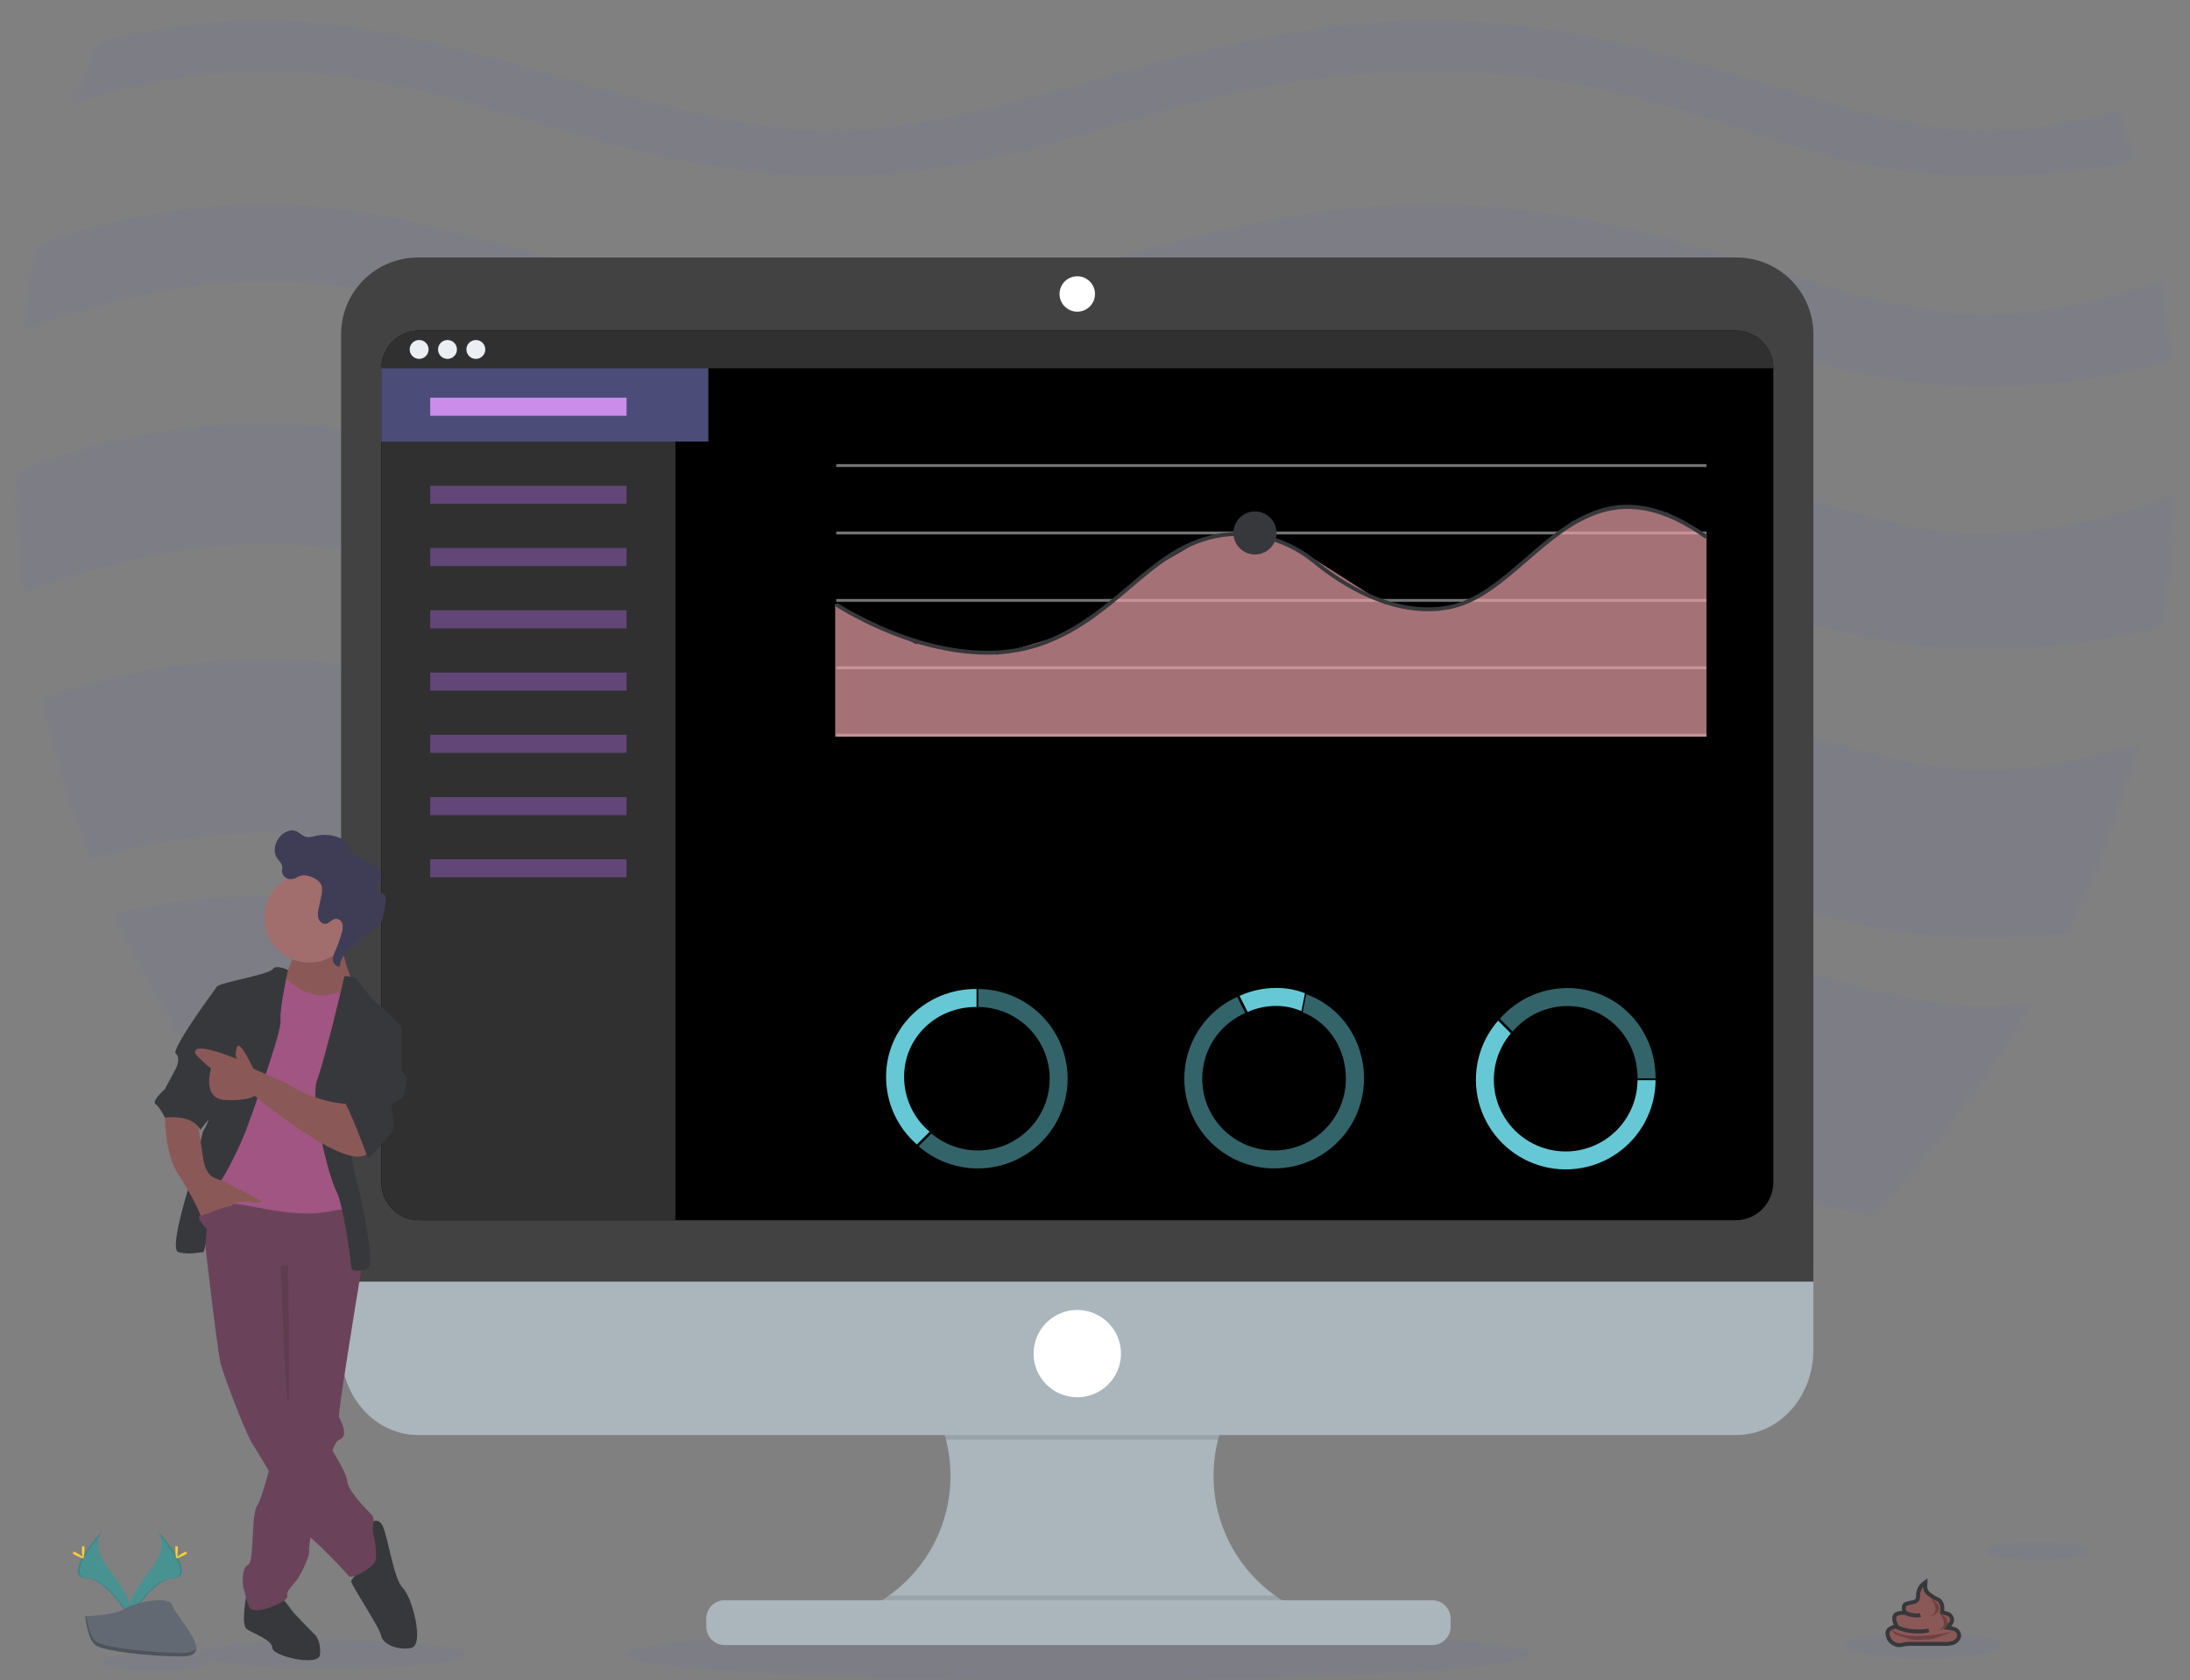 <svg height="422" width="550" fill="none" viewBox="0 0 550 422" xmlns="http://www.w3.org/2000/svg">
	<rect x="0" y="0" width="550" height="422" fill="#808080" stroke="none"/>
	<g clipPath="url(#clip0)">
		<mask height="548" id="mask0" width="544" x="3" y="-159" maskUnits="userSpaceOnUse">
			<path d="M275.157 389C424.952 389 546.384 266.462 546.384 115.304C546.384 -35.855 424.952 -158.393 275.157 -158.393C125.362 -158.393 3.93 -35.855 3.93 115.304C3.93 266.462 125.362 389 275.157 389Z" fill="#3C3E48"/>
		</mask>
		<g mask="url(#mask0)">
			<g opacity="0.1">
				<path d="M-26.334 162.995C8.335 145.408 39.371 136.615 66.773 136.615C116.566 136.615 154.086 162.995 209.107 162.995C264.716 162.995 295.14 136.615 359.253 136.615C423.366 136.615 446.231 162.995 498.012 162.995C532.532 162.995 561.729 154.202 585.602 136.615V106.309C551.446 124.795 522.25 134.038 498.012 134.038C461.656 134.038 417.594 106.309 359.253 106.309C300.911 106.309 252.938 134.038 209.107 134.038C165.277 134.038 114.809 106.309 66.773 106.309C34.75 106.309 3.714 115.552 -26.334 134.038V162.995Z" fill="#6970BC" fillRule="evenodd"/>
				<path d="M-26.334 222.351C8.335 204.764 39.371 195.97 66.773 195.97C116.566 195.97 154.086 222.351 209.108 222.351C264.716 222.351 295.14 195.97 359.253 195.97C423.366 195.97 446.232 222.351 498.012 222.351C532.533 222.351 561.729 213.557 585.602 195.97V165.664C551.447 184.151 522.25 193.394 498.012 193.394C461.656 193.394 417.595 165.664 359.253 165.664C300.911 165.664 252.938 193.394 209.108 193.394C165.277 193.394 114.809 165.664 66.773 165.664C34.75 165.664 3.714 174.908 -26.334 193.394V222.351Z" fill="#6970BC" fillRule="evenodd"/>
				<path d="M-26.334 235.541C8.335 217.954 39.371 209.16 66.773 209.16C116.565 209.16 154.086 235.541 209.107 235.541C264.715 235.541 295.139 209.16 359.253 209.16C423.366 209.16 446.231 235.541 498.012 235.541C532.532 235.541 561.729 226.747 585.602 209.16V178.854C551.446 197.341 522.249 206.584 498.012 206.584C461.655 206.584 417.594 178.854 359.253 178.854C300.911 178.854 252.938 206.584 209.107 206.584C165.277 206.584 114.808 178.854 66.773 178.854C34.75 178.854 3.714 188.098 -26.334 206.584V235.541Z" fill="#6970BC" fillRule="evenodd"/>
				<path d="M-26.334 281.707C8.335 264.12 39.371 255.327 66.773 255.327C116.566 255.327 154.086 281.707 209.108 281.707C264.716 281.707 295.14 255.327 359.253 255.327C423.366 255.327 446.232 281.707 498.012 281.707C532.533 281.707 561.729 272.914 585.602 255.327V225.021C551.447 243.508 522.25 252.751 498.012 252.751C461.656 252.751 417.595 225.021 359.253 225.021C300.911 225.021 252.938 252.751 209.108 252.751C165.277 252.751 114.809 225.021 66.773 225.021C34.75 225.021 3.714 234.264 -26.334 252.751V281.707Z" fill="#6970BC" fillRule="evenodd"/>
				<path d="M-26.334 308.088C8.335 290.501 39.371 281.707 66.773 281.707C116.565 281.707 154.086 308.088 209.107 308.088C264.715 308.088 295.139 281.707 359.253 281.707C423.366 281.707 446.231 308.088 498.012 308.088C532.532 308.088 561.729 299.294 585.602 281.707V251.401C551.446 269.888 522.249 279.131 498.012 279.131C461.655 279.131 417.594 251.401 359.253 251.401C300.911 251.401 252.938 279.131 209.107 279.131C165.277 279.131 114.808 251.401 66.773 251.401C34.75 251.401 3.714 260.644 -26.334 279.131V308.088Z" fill="#6970BC" fillRule="evenodd"/>
				<path d="M-26.334 97.045C8.335 79.458 39.371 70.664 66.773 70.664C116.566 70.664 154.086 97.045 209.108 97.045C264.716 97.045 295.14 70.664 359.253 70.664C423.366 70.664 446.232 97.045 498.012 97.045C532.533 97.045 561.729 88.251 585.602 70.664V57.896C551.447 76.382 522.25 85.626 498.012 85.626C461.656 85.626 417.595 57.896 359.253 57.896C300.911 57.896 252.938 85.626 209.108 85.626C165.277 85.626 114.809 57.896 66.773 57.896C34.75 57.896 3.714 67.139 -26.334 85.626V97.045Z" fill="#6970BC" fillRule="evenodd"/>
				<path d="M-26.334 90.449C8.335 72.862 39.371 64.069 66.773 64.069C116.566 64.069 154.086 90.449 209.108 90.449C264.716 90.449 295.14 64.069 359.253 64.069C423.366 64.069 446.232 90.449 498.012 90.449C532.533 90.449 561.729 81.656 585.602 64.069V51.3C551.447 69.787 522.25 79.03 498.012 79.03C461.656 79.03 417.595 51.3 359.253 51.3C300.911 51.3 252.938 79.03 209.108 79.03C165.277 79.03 114.809 51.3 66.773 51.3C34.75 51.3 3.714 60.544 -26.334 79.03V90.449Z" fill="#6970BC" fillRule="evenodd"/>
				<path d="M-26.333 44.283C8.336 26.697 39.371 17.903 66.774 17.903C116.566 17.903 154.087 44.283 209.108 44.283C264.716 44.283 295.14 17.903 359.254 17.903C423.367 17.903 446.232 44.283 498.013 44.283C532.533 44.283 561.73 35.49 585.603 17.903V5.135C551.447 23.621 522.25 32.864 498.013 32.864C461.656 32.864 417.595 5.135 359.254 5.135C300.912 5.135 252.938 32.864 209.108 32.864C165.278 32.864 114.809 5.135 66.774 5.135C34.751 5.135 3.715 14.378 -26.333 32.864V44.283Z" fill="#6970BC" fillRule="evenodd"/>
			</g>
		</g>
		<g opacity="0.5">
			<path d="M261.454 222.958H229.331V229.764H261.454V222.958Z" fill="#E6E6E6" opacity="0.5"/>
			<path d="M335.217 222.958H303.094V229.764H335.217V222.958Z" fill="#E6E6E6" opacity="0.5"/>
			<path d="M408.981 222.958H376.857V229.764H408.981V222.958Z" fill="#E6E6E6" opacity="0.5"/>
		</g>
		<path d="M270.5 422C333.184 422 384 419.09 384 415.5C384 411.91 333.184 409 270.5 409C207.816 409 157 411.91 157 415.5C157 419.09 207.816 422 270.5 422Z" fill="#6970BC" opacity="0.1"/>
		<path d="M327.123 404.641V408.442H214.568V405.355C221.432 402.815 227.388 398.298 231.68 392.376C235.973 386.454 238.41 379.393 238.682 372.087C238.955 364.781 237.051 357.558 233.212 351.334C229.372 345.109 223.77 340.162 217.114 337.119H326.359C319.853 340.094 314.35 344.891 310.518 350.927C306.686 356.964 304.689 363.981 304.77 371.128C304.851 378.275 307.006 385.245 310.973 391.193C314.941 397.142 320.551 401.813 327.123 404.641Z" fill="#AAB5BC"/>
		<path d="M326.359 337.119C321.339 339.421 316.897 342.816 313.36 347.054C309.823 351.292 307.28 356.267 305.917 361.614H237.561C236.197 356.268 233.654 351.293 230.117 347.055C226.58 342.816 222.139 339.422 217.119 337.119H326.359Z" fill="black" opacity="0.1"/>
		<path d="M85.664 317.752V339.092C85.664 350.876 94.298 360.428 104.953 360.428H436.13C446.785 360.428 455.419 350.876 455.419 339.092V317.752H85.664Z" fill="#AAB5BC"/>
		<path d="M327.123 404.641V408.442H214.568V405.355C217.654 404.209 220.572 402.655 223.246 400.737H320.222C322.376 402.28 324.69 403.589 327.123 404.641Z" fill="black" opacity="0.1"/>
		<path d="M359.695 401.923H181.997C179.443 401.923 177.373 403.991 177.373 406.541V408.569C177.373 411.119 179.443 413.187 181.997 413.187H359.695C362.249 413.187 364.319 411.119 364.319 408.569V406.541C364.319 403.991 362.249 401.923 359.695 401.923Z" fill="#AAB5BC"/>
		<path d="M455.419 83.914C455.413 78.809 453.378 73.916 449.761 70.309C446.144 66.702 441.242 64.677 436.13 64.678H104.967C99.854 64.673 94.947 66.697 91.327 70.304C87.707 73.911 85.67 78.807 85.664 83.914V321.903H455.419V83.914Z" fill="#424242"/>
		<path d="M445.354 92.508V297.004C445.355 298.25 445.11 299.484 444.633 300.634C444.156 301.785 443.456 302.831 442.574 303.712C441.692 304.593 440.645 305.291 439.493 305.768C438.341 306.244 437.105 306.489 435.858 306.488H105.264C104.017 306.489 102.782 306.244 101.63 305.768C100.477 305.291 99.43 304.593 98.548 303.712C97.666 302.831 96.967 301.785 96.49 300.634C96.013 299.484 95.768 298.25 95.768 297.004V92.508C95.768 89.993 96.769 87.581 98.55 85.802C100.331 84.023 102.746 83.024 105.264 83.024H435.834C437.083 83.021 438.32 83.264 439.475 83.739C440.63 84.215 441.68 84.913 442.564 85.794C443.449 86.675 444.15 87.721 444.629 88.873C445.108 90.026 445.354 91.261 445.354 92.508Z" fill="url(#paint0_linear)"/>
		<path d="M270.547 78.285C273.006 78.285 275 76.293 275 73.837C275 71.38 273.006 69.389 270.547 69.389C268.087 69.389 266.093 71.38 266.093 73.837C266.093 76.293 268.087 78.285 270.547 78.285Z" fill="white"/>
		<path d="M270.547 350.949C276.611 350.949 281.527 346.039 281.527 339.982C281.527 333.925 276.611 329.015 270.547 329.015C264.482 329.015 259.566 333.925 259.566 339.982C259.566 346.039 264.482 350.949 270.547 350.949Z" fill="white"/>
		<path d="M169.639 87.769V306.488H105.264C104.017 306.489 102.782 306.244 101.63 305.768C100.477 305.291 99.43 304.593 98.548 303.712C97.666 302.831 96.967 301.785 96.49 300.634C96.013 299.483 95.768 298.25 95.768 297.004V92.508L96.114 91.22L97.039 87.769H169.639Z" fill="#303030"/>
		<path d="M177.898 91.22V110.908H95.768V92.508L96.114 91.22H177.898Z" fill="#4C4C78"/>
		<path d="M445.354 92.508H95.768C95.768 91.263 96.014 90.03 96.491 88.88C96.969 87.729 97.668 86.684 98.55 85.804C99.432 84.924 100.479 84.225 101.631 83.749C102.783 83.273 104.018 83.028 105.264 83.029H435.834C437.083 83.025 438.32 83.268 439.475 83.742C440.63 84.217 441.68 84.915 442.564 85.795C443.448 86.676 444.15 87.722 444.629 88.874C445.108 90.026 445.354 91.261 445.354 92.508Z" fill="#303030"/>
		<path d="M105.264 90.141C106.576 90.141 107.639 89.079 107.639 87.769C107.639 86.459 106.576 85.397 105.264 85.397C103.952 85.397 102.889 86.459 102.889 87.769C102.889 89.079 103.952 90.141 105.264 90.141Z" fill="#EDEDF4"/>
		<path d="M112.385 90.141C113.697 90.141 114.76 89.079 114.76 87.769C114.76 86.459 113.697 85.397 112.385 85.397C111.073 85.397 110.01 86.459 110.01 87.769C110.01 89.079 111.073 90.141 112.385 90.141Z" fill="#EDEDF4"/>
		<path d="M119.506 90.141C120.817 90.141 121.881 89.079 121.881 87.769C121.881 86.459 120.817 85.397 119.506 85.397C118.194 85.397 117.13 86.459 117.13 87.769C117.13 89.079 118.194 90.141 119.506 90.141Z" fill="#EDEDF4"/>
		<path d="M157.363 99.888H108.043V104.423H157.363V99.888Z" fill="#CC8CEA"/>
		<path d="M157.363 122.006H108.043V126.542H157.363V122.006Z" fill="#955CBF" opacity="0.5"/>
		<path d="M157.363 137.645H108.043V142.18H157.363V137.645Z" fill="#955CBF" opacity="0.5"/>
		<path d="M157.363 153.283H108.043V157.819H157.363V153.283Z" fill="#955CBF" opacity="0.5"/>
		<path d="M157.363 168.917H108.043V173.452H157.363V168.917Z" fill="#955CBF" opacity="0.5"/>
		<path d="M157.363 184.555H108.043V189.091H157.363V184.555Z" fill="#955CBF" opacity="0.5"/>
		<path d="M157.363 200.194H108.043V204.729H157.363V200.194Z" fill="#955CBF" opacity="0.5"/>
		<path d="M157.363 215.827H108.043V220.363H157.363V215.827Z" fill="#955CBF" opacity="0.5"/>
		<path d="M428.562 116.567H210.017V117.296H428.562V116.567Z" fill="#E6E6E6" opacity="0.5"/>
		<path d="M428.562 133.498H210.017V134.227H428.562V133.498Z" fill="#E6E6E6" opacity="0.5"/>
		<path d="M428.562 150.434H210.017V151.164H428.562V150.434Z" fill="#E6E6E6" opacity="0.5"/>
		<path d="M428.562 167.366H210.017V168.095H428.562V167.366Z" fill="#DCE0ED" opacity="0.5"/>
		<path d="M428.562 184.297H210.017V185.027H428.562V184.297Z" fill="#DCE0ED" opacity="0.5"/>
		<path d="M428.567 185.022H209.75V151.723L229.818 161.601L250.586 164.41L268.809 158.922L290.795 141.893L301.853 135.515L309.937 133.96L317.671 134.373L330.395 140.649L347.683 151.65L361.253 153.395L372.014 149.691L394.818 131.033L406.46 126.887L418.643 128.768L428.567 134.49V185.022Z" fill="#EAA3A8" opacity="0.7"/>
		<path d="M247.89 164.42C228.187 164.42 209.974 152.384 209.75 152.228L210.29 151.421C210.572 151.611 238.598 170.132 262.414 160.852C271.106 157.473 277.278 152.209 283.275 147.124C289.519 141.811 295.418 136.789 303.454 134.611C312.702 132.117 322.753 134.378 330.409 140.659C336.951 146.03 349.985 154.659 363.755 152.078C370.773 150.765 376.692 145.641 382.956 140.221C394.949 129.818 407.39 119.08 428.849 134.499L428.28 135.287C407.424 120.319 395.299 130.81 383.579 140.955C377.213 146.468 371.197 151.65 363.92 153.035C349.756 155.685 336.449 146.891 329.776 141.412C322.364 135.326 312.614 133.148 303.698 135.554C295.866 137.674 290.069 142.622 283.893 147.863C277.852 153.001 271.603 158.319 262.769 161.761C258.018 163.565 252.972 164.466 247.89 164.42Z" fill="#37383B"/>
		<path d="M315.179 139.273C318.171 139.273 320.597 136.851 320.597 133.863C320.597 130.875 318.171 128.452 315.179 128.452C312.187 128.452 309.762 130.875 309.762 133.863C309.762 136.851 312.187 139.273 315.179 139.273Z" fill="#37383B"/>
		<path d="M83.5 419C102.002 419 117 417.433 117 415.5C117 413.567 102.002 412 83.5 412C64.999 412 50 413.567 50 415.5C50 417.433 64.999 419 83.5 419Z" fill="#6970BC" opacity="0.1"/>
		<path d="M63.622 402.641L61.772 401.267C61.772 401.267 60.548 408.106 61.914 409.131C63.28 410.155 68.403 411.863 68.403 413.912C68.403 415.962 80.016 418.694 80.358 415.62C80.699 412.546 79.333 410.838 79.333 410.838C79.333 410.838 73.868 405.374 73.185 404.349C72.502 403.324 70.794 401.275 70.794 401.275L63.622 402.641Z" fill="#37383B"/>
		<path d="M90.944 317.596C90.944 317.596 90.893 317.897 90.804 318.446C90.722 318.935 90.61 319.625 90.473 320.475C89.038 329.229 84.855 354.999 85.138 355.849C85.48 356.874 87.87 360.631 85.138 361.656C84.767 361.871 84.471 362.194 84.288 362.581C83.701 363.67 83.217 364.811 82.843 365.99C81.214 370.717 79.472 378.282 78.464 383.521C78.024 385.823 77.723 387.675 77.634 388.645C77.603 388.869 77.6 389.096 77.624 389.321C77.966 390.687 75.575 395.469 74.55 396.835C73.525 398.201 71.818 399.567 72.159 400.934C72.501 402.3 63.621 406.057 62.596 403.666C61.571 401.275 61.571 399.909 61.23 399.226C60.888 398.543 60.547 393.761 62.254 393.078C63.962 392.395 62.938 380.441 64.645 378.05C65.216 377.254 66.087 374.559 66.999 371.318C67.357 370.047 67.719 368.695 68.074 367.339C69.516 361.782 70.793 356.191 70.793 356.191L70.451 316.23L89.237 313.839L89.718 314.901L90.678 317.009L90.944 317.596Z" fill="#6A435A"/>
		<path d="M91.969 383.173C91.969 383.173 94.701 380.441 96.067 383.173C97.434 385.905 98.8 396.493 101.191 398.884C103.581 401.275 106.655 413.229 103.24 413.912C99.824 414.595 96.067 412.888 95.726 410.838C95.384 408.789 88.212 398.201 88.212 397.176C88.212 396.152 92.993 392.395 92.993 392.395L91.969 383.173Z" fill="#37383B"/>
		<path d="M49.96 298.811C49.96 298.811 54.4 338.772 55.424 342.529C56.449 346.286 61.914 360.631 63.621 363.022C65.329 365.413 76.259 384.881 77.625 385.905C78.991 386.93 81.724 389.662 81.724 389.662C81.724 389.662 86.847 394.786 87.53 395.81C88.213 396.835 94.019 393.761 94.361 391.712C94.702 389.662 94.019 386.247 93.678 384.881C93.336 383.515 94.361 381.465 93.336 380.441C92.311 379.416 87.188 374.293 87.188 371.902C87.188 369.511 78.308 355.508 74.892 352.434C71.477 349.36 72.16 344.237 72.16 344.237V323.402L90.945 317.596C90.945 317.596 89.921 301.202 87.53 301.202C85.139 301.202 53.717 295.737 49.96 298.811Z" fill="#6A435A"/>
		<path d="M73.867 239.382C73.867 239.382 72.501 244.505 70.793 245.871C69.085 247.237 75.233 253.044 75.233 253.044L86.846 253.727L88.895 247.237C88.895 247.237 85.138 239.723 86.163 234.942C87.187 230.16 73.867 239.382 73.867 239.382Z" fill="#8B5858"/>
		<path d="M77.625 241.772C83.849 241.772 88.896 236.726 88.896 230.501C88.896 224.277 83.849 219.23 77.625 219.23C71.4 219.23 66.353 224.277 66.353 230.501C66.353 236.726 71.4 241.772 77.625 241.772Z" fill="#A16D6D"/>
		<path d="M69.085 245.188C69.085 245.188 72.159 245.53 72.843 246.554C73.526 247.579 78.307 250.653 82.064 249.97C85.821 249.287 88.212 248.262 88.895 248.603C89.578 248.945 90.945 256.118 90.945 256.118L87.188 267.047L87.871 297.103L88.895 305.3C88.895 305.3 90.945 302.568 82.747 304.276C74.55 305.983 63.962 302.909 60.547 302.568C57.131 302.226 51.325 301.202 50.983 299.152C50.642 297.103 52.008 289.589 52.008 289.589L57.473 266.705L60.888 254.41L69.085 245.188Z" fill="#A15582"/>
		<path d="M72.316 243.646C72.316 243.646 69.427 242.114 68.402 243.48C67.378 244.846 54.399 246.896 54.399 247.92C54.399 248.945 51.666 276.61 52.35 279.001C53.033 281.392 50.983 284.124 50.983 284.124L48.593 294.371C48.593 294.371 42.103 313.839 44.836 314.522C47.568 315.205 49.959 314.522 50.983 314.522C52.008 314.522 51.666 301.543 54.399 298.128C57.131 294.712 60.888 286.174 61.571 284.466C62.254 282.758 70.793 259.191 70.452 256.459C70.11 253.727 72.316 243.646 72.316 243.646Z" fill="#37383B"/>
		<path d="M86.504 245.188C86.504 245.188 89.237 245.188 89.578 245.871C89.92 246.554 93.335 250.994 94.701 252.019C96.068 253.044 100.849 257.484 100.849 258.508C100.849 259.533 90.944 267.047 90.944 267.047C90.944 267.047 86.846 287.198 88.895 294.029C90.944 300.86 94.018 317.254 92.652 318.279C91.286 319.304 88.212 319.645 88.212 318.279C88.212 316.913 86.163 302.226 84.455 299.152C82.747 296.078 77.624 276.61 79.673 271.146C81.723 265.681 86.504 245.188 86.504 245.188Z" fill="#37383B"/>
		<path d="M41.42 279.001C41.42 279.001 41.078 289.589 44.835 295.054C47.272 298.707 49.332 302.598 50.983 306.666C50.983 306.666 57.131 304.959 58.156 302.909C59.18 300.86 65.67 302.568 65.67 301.885C65.67 301.202 57.814 297.786 57.131 297.103C56.448 296.42 54.057 296.42 52.691 295.054C51.325 293.688 50.983 290.614 50.983 290.614L49.617 281.733L41.42 279.001Z" fill="#8B5858"/>
		<path d="M72.146 220.65C71.784 220.512 71.469 220.276 71.236 219.967C71.003 219.659 70.861 219.291 70.827 218.907C70.814 218.526 70.921 218.141 70.888 217.761C70.815 216.821 69.971 216.158 69.482 215.353C68.503 213.741 69.057 211.548 70.297 210.123C71.304 208.977 72.943 208.179 74.36 208.746C75.235 209.102 75.882 209.917 76.793 210.171C77.704 210.426 78.585 210.098 79.474 209.9C81.612 209.435 83.846 209.71 85.808 210.679C86.419 210.942 86.948 211.366 87.337 211.906C87.577 212.387 87.79 212.881 87.976 213.385C88.737 214.945 90.561 215.609 92.167 216.27C93.772 216.932 95.528 217.984 95.729 219.722C95.867 220.865 95.254 221.942 94.822 223.008C94.7 223.219 94.663 223.468 94.717 223.706C94.886 224.195 95.577 224.154 96.069 224.364C96.978 224.767 96.954 226.044 96.784 227.002C96.592 228.114 96.385 229.23 96.162 230.349C96.102 230.768 95.981 231.176 95.803 231.56C95.475 232.092 95.038 232.549 94.521 232.901L89.85 236.564C87.78 238.189 85.54 240.116 85.323 242.739C84.468 242.919 83.688 242.051 83.606 241.179C83.524 240.306 83.916 239.475 84.271 238.676C84.88 237.293 85.389 235.869 85.795 234.414C86.054 233.695 86.127 232.922 86.007 232.168C85.939 231.793 85.748 231.452 85.465 231.197C85.182 230.942 84.822 230.788 84.442 230.759C83.442 230.779 82.751 231.938 81.745 232.036C80.895 232.122 80.145 231.37 79.923 230.547C79.772 229.706 79.817 228.841 80.056 228.02L80.659 225.202C80.878 224.18 81.08 223.07 80.619 222.131C80.052 220.966 78.297 220.142 77.062 219.913C76.241 219.746 75.387 219.893 74.669 220.325C74.301 220.566 73.882 220.721 73.445 220.777C73.008 220.833 72.564 220.79 72.146 220.65Z" fill="#3F3D56"/>
		<path d="M70.493 317.872C70.493 317.872 71.647 351.238 72.33 352.263C73.013 353.288 72.33 317.767 72.33 317.767L70.493 317.872Z" fill="black" opacity="0.1"/>
		<path d="M57.132 247.92H54.399C54.399 247.92 42.787 263.631 44.153 264.656C45.519 265.681 44.153 268.413 44.153 268.413L41.42 273.536C41.42 273.536 38.005 276.61 39.03 277.293C40.054 277.976 41.42 280.709 41.42 280.709C41.42 280.709 48.251 279.684 50.301 283.783L54.73 278.19L57.132 247.92Z" fill="#37383B"/>
		<path d="M88.212 277.293C88.212 277.293 80.698 277.635 72.159 272.17L63.62 268.413C63.62 268.413 60.183 260.951 59.499 263C58.816 265.049 59.499 266 59.499 266C59.499 266 48.383 261.233 49.001 264.5C49.128 265.173 52.999 268.413 52.999 268.413C52.999 268.413 50.641 275.927 56.448 276.269C62.254 276.61 63.962 275.244 63.962 275.244C63.962 275.244 88.553 295.737 92.652 289.248C96.75 282.758 88.212 277.293 88.212 277.293Z" fill="#8B5858"/>
		<path d="M97.093 257.142L100.85 258.508V268.755L102.216 270.804C102.216 270.804 101.875 274.903 100.85 275.927C99.826 276.952 97.776 276.61 98.459 279.001C98.87 280.56 98.986 282.182 98.801 283.783C98.801 283.783 92.653 291.638 92.311 290.614C91.97 289.589 87.188 276.952 86.505 276.952C85.822 276.952 93.336 257.142 93.336 257.142L97.093 257.142Z" fill="#37383B"/>
		<path d="M52.179 308.887C52.179 308.887 48.648 305.471 50.413 305.3C52.179 305.129 58.327 301.714 59.352 303.422C60.376 305.129 52.179 308.887 52.179 308.887Z" fill="#6A435A"/>
		<path d="M511.719 391.734C518.958 391.734 524.826 390.744 524.826 389.522C524.826 388.301 518.958 387.311 511.719 387.311C504.48 387.311 498.611 388.301 498.611 389.522C498.611 390.744 504.48 391.734 511.719 391.734Z" fill="#6970BC" opacity="0.1"/>
		<path d="M483.03 416.531C493.839 416.531 502.601 415.051 502.601 413.226C502.601 411.4 493.839 409.92 483.03 409.92C472.221 409.92 463.459 411.4 463.459 413.226C463.459 415.051 472.221 416.531 483.03 416.531Z" fill="#6970BC" opacity="0.1"/>
		<path d="M39.08 419.662C46.319 419.662 52.188 418.672 52.188 417.45C52.188 416.228 46.319 415.238 39.08 415.238C31.841 415.238 25.973 416.228 25.973 417.45C25.973 418.672 31.841 419.662 39.08 419.662Z" fill="#6970BC" opacity="0.1"/>
		<path d="M39.679 384.637C39.679 384.637 42.356 388.132 38.448 393.387C34.539 398.642 31.317 403.109 32.607 406.401C32.607 406.401 38.506 396.605 43.315 396.469C48.124 396.333 44.96 390.529 39.679 384.637Z" fill="#489292"/>
		<path d="M39.678 384.637C39.912 384.976 40.097 385.345 40.228 385.736C44.91 391.229 47.403 396.357 42.9 396.484C38.71 396.605 33.682 404.091 32.475 405.982C32.514 406.129 32.561 406.273 32.616 406.415C32.616 406.415 38.515 396.62 43.324 396.484C48.133 396.348 44.959 390.529 39.678 384.637Z" fill="black" opacity="0.1"/>
		<path d="M44.648 389.09C44.648 390.32 44.512 391.316 44.342 391.316C44.171 391.316 44.035 390.344 44.035 389.09C44.035 387.836 44.206 388.438 44.376 388.438C44.546 388.438 44.648 387.86 44.648 389.09Z" fill="#FFD037"/>
		<path d="M46.358 390.558C45.277 391.146 44.333 391.501 44.255 391.35C44.177 391.2 44.98 390.602 46.061 390.013C47.142 389.425 46.718 389.853 46.796 390.013C46.874 390.174 47.438 389.97 46.358 390.558Z" fill="#FFD037"/>
		<path d="M25.56 384.637C25.56 384.637 22.883 388.132 26.791 393.387C30.699 398.642 33.922 403.109 32.632 406.401C32.632 406.401 26.738 396.605 21.924 396.469C17.11 396.333 20.279 390.529 25.56 384.637Z" fill="#489292"/>
		<path d="M25.56 384.637C25.326 384.976 25.141 385.345 25.01 385.736C20.328 391.229 17.836 396.357 22.338 396.484C26.529 396.605 31.557 404.091 32.764 405.982C32.725 406.13 32.676 406.274 32.618 406.415C32.618 406.415 26.724 396.62 21.91 396.484C17.096 396.348 20.279 390.529 25.56 384.637Z" fill="black" opacity="0.1"/>
		<path d="M20.584 389.09C20.584 390.32 20.725 391.316 20.895 391.316C21.066 391.316 21.202 390.344 21.202 389.09C21.202 387.836 21.032 388.438 20.861 388.438C20.691 388.438 20.584 387.86 20.584 389.09Z" fill="#FFD037"/>
		<path d="M18.881 390.558C19.962 391.146 20.901 391.501 20.984 391.35C21.067 391.2 20.259 390.602 19.178 390.013C18.098 389.425 18.521 389.853 18.438 390.013C18.356 390.174 17.801 389.97 18.881 390.558Z" fill="#FFD037"/>
		<path d="M21.451 405.958C21.451 405.958 28.927 405.725 31.186 404.125C33.444 402.526 42.687 400.606 43.247 403.177C43.806 405.749 54.48 415.958 46.041 416.026C37.601 416.094 26.43 414.713 24.182 413.347C21.933 411.981 21.451 405.958 21.451 405.958Z" fill="#626973"/>
		<path d="M46.173 415.131C37.733 415.199 26.558 413.819 24.309 412.453C22.601 411.407 21.915 407.669 21.691 405.948H21.438C21.438 405.948 21.924 411.967 24.163 413.337C26.402 414.708 37.582 416.084 46.022 416.016C48.456 416.016 49.298 415.131 49.254 413.848C48.913 414.635 47.983 415.117 46.173 415.131Z" fill="black" opacity="0.2"/>
		<path d="M227.058 270.486C227.058 260.55 235.152 252.918 245.105 252.918H245.247V248.397H245.105C232.655 248.397 222.531 258.056 222.531 270.486C222.531 273.702 223.221 276.881 224.555 279.807C225.889 282.734 227.836 285.341 230.265 287.452L233.473 284.248C231.464 282.56 229.848 280.454 228.74 278.076C227.632 275.699 227.058 273.109 227.058 270.486Z" fill="#66C8D5"/>
		<path d="M245.699 248.402V252.923C248.598 252.942 251.449 253.659 254.011 255.012C256.574 256.365 258.772 258.314 260.421 260.696C262.069 263.077 263.118 265.82 263.48 268.692C263.842 271.565 263.506 274.482 262.5 277.197C261.494 279.912 259.848 282.345 257.701 284.29C255.554 286.235 252.97 287.635 250.167 288.371C247.363 289.107 244.424 289.158 241.597 288.519C238.769 287.88 236.138 286.57 233.925 284.7L230.708 287.904C233.449 290.298 236.73 291.994 240.27 292.846C243.81 293.699 247.504 293.683 251.036 292.801C254.569 291.918 257.835 290.195 260.556 287.778C263.277 285.361 265.372 282.322 266.662 278.921C267.952 275.52 268.399 271.858 267.964 268.247C267.529 264.636 266.225 261.184 264.165 258.185C262.104 255.187 259.347 252.731 256.13 251.027C252.913 249.323 249.331 248.423 245.689 248.402H245.699Z" fill="#66C8D5" opacity="0.5"/>
		<path d="M393.663 252.69C403.612 252.69 411.254 260.774 411.254 270.715C411.254 270.759 411.254 270.807 411.254 270.856H415.78C415.78 270.807 415.78 270.759 415.78 270.715C415.78 258.285 406.109 248.169 393.663 248.169C390.444 248.168 387.261 248.857 384.331 250.189C381.4 251.522 378.79 253.467 376.677 255.893L379.884 259.097C381.575 257.09 383.684 255.477 386.064 254.37C388.444 253.263 391.038 252.69 393.663 252.69Z" fill="#66C8D5" opacity="0.5"/>
		<path d="M415.776 271.308H411.249C411.23 274.203 410.512 277.05 409.158 279.61C407.803 282.169 405.851 284.365 403.466 286.011C401.082 287.657 398.336 288.705 395.46 289.067C392.584 289.429 389.663 289.093 386.945 288.088C384.226 287.083 381.79 285.439 379.843 283.295C377.895 281.151 376.494 278.57 375.757 275.77C375.02 272.97 374.969 270.034 375.609 267.211C376.248 264.387 377.56 261.759 379.432 259.549L376.239 256.345C373.842 259.083 372.144 262.36 371.29 265.895C370.437 269.431 370.452 273.12 371.336 276.648C372.22 280.177 373.945 283.439 376.365 286.156C378.785 288.874 381.828 290.966 385.233 292.255C388.638 293.543 392.305 293.989 395.921 293.554C399.536 293.12 402.993 291.818 405.995 289.76C408.997 287.702 411.456 284.949 413.162 281.736C414.868 278.523 415.769 274.945 415.79 271.308H415.776Z" fill="#66C8D5"/>
		<path d="M328.053 249.724L327.153 254.226C333.777 256.894 338.012 263.379 338.012 270.938C338.013 274.187 337.134 277.375 335.47 280.166C333.805 282.957 331.417 285.246 328.556 286.792C325.696 288.339 322.47 289.084 319.22 288.949C315.971 288.814 312.818 287.805 310.096 286.027C307.373 284.25 305.183 281.77 303.755 278.851C302.328 275.932 301.718 272.682 301.988 269.445C302.259 266.208 303.4 263.104 305.292 260.462C307.184 257.819 309.756 255.737 312.736 254.435L310.731 250.376C307.031 252.039 303.85 254.667 301.52 257.984C299.19 261.301 297.799 265.184 297.493 269.224C297.186 273.264 297.976 277.312 299.779 280.941C301.582 284.571 304.331 287.648 307.737 289.848C311.143 292.049 315.08 293.292 319.134 293.446C323.188 293.6 327.208 292.66 330.772 290.725C334.336 288.789 337.311 285.93 339.385 282.448C341.46 278.966 342.555 274.99 342.558 270.938C342.558 261.182 336.775 252.86 328.053 249.724Z" fill="#66C8D5" opacity="0.5"/>
		<path d="M320.553 252.656C322.714 252.655 324.853 253.098 326.836 253.958L327.737 249.462C325.444 248.581 323.009 248.131 320.553 248.135C317.364 248.135 314.211 248.812 311.305 250.123L313.33 254.172C315.605 253.17 318.065 252.653 320.553 252.656Z" fill="#66C8D5"/>
		<path d="M477.732 405.09L477.733 405.09L477.733 405.09L477.734 405.09L477.734 405.09H477.734L478.362 405.083L478.214 404.472L478.214 404.472L478.214 404.472L478.214 404.472L478.213 404.472L478.213 404.472L478.212 404.467L478.207 404.444C478.203 404.423 478.196 404.39 478.188 404.35C478.173 404.268 478.155 404.154 478.143 404.028C478.117 403.749 478.131 403.509 478.186 403.382C478.315 403.085 478.427 402.976 478.57 402.898C478.758 402.796 479.037 402.727 479.584 402.618L479.611 402.613C480.028 402.529 480.379 402.459 480.651 402.374C480.932 402.287 481.207 402.162 481.409 401.92C481.612 401.676 481.683 401.384 481.714 401.093C481.744 400.822 481.745 400.483 481.745 400.084C481.753 400.055 481.764 400.016 481.777 399.97C481.81 399.859 481.857 399.705 481.917 399.533C482.039 399.177 482.199 398.787 482.366 398.533C482.607 398.166 483.071 397.771 483.517 397.449C483.531 397.439 483.545 397.429 483.559 397.419V397.555C483.559 397.72 483.545 397.843 483.528 397.986C483.52 398.058 483.512 398.134 483.504 398.223C483.482 398.476 483.48 398.757 483.578 399.099L484.059 398.962L483.578 399.099C483.746 399.69 484.066 400.064 484.435 400.36C484.61 400.502 484.8 400.628 484.978 400.746L484.992 400.755C485.17 400.873 485.341 400.987 485.514 401.118C485.841 401.368 486.172 401.504 486.428 401.609C486.47 401.626 486.51 401.643 486.548 401.659C486.818 401.774 487.011 401.878 487.191 402.095C487.582 402.567 487.691 402.922 487.784 403.602C487.806 403.762 487.807 403.991 487.8 404.199C487.797 404.299 487.792 404.387 487.788 404.45C487.786 404.481 487.784 404.506 487.783 404.523L487.781 404.542L487.781 404.546L487.781 404.547L487.781 404.547L487.781 404.547L487.781 404.547L487.781 404.547L487.741 405.016L488.206 405.084L488.207 405.084L488.207 405.084L488.207 405.084L488.207 405.084L488.208 405.084L488.215 405.086L488.249 405.091C488.279 405.096 488.325 405.105 488.381 405.116C488.495 405.139 488.651 405.175 488.821 405.225C489.185 405.332 489.518 405.48 489.684 405.647C489.918 405.88 490.063 406.083 490.148 406.285C490.23 406.483 490.268 406.709 490.243 407.01C490.228 407.19 490.109 407.456 489.945 407.722C489.869 407.845 489.794 407.952 489.738 408.028C489.71 408.066 489.687 408.096 489.672 408.115L489.655 408.137L489.652 408.141L489.651 408.141L489.651 408.141L489.651 408.142L489.651 408.142L489.651 408.142L489.09 408.825L489.965 408.953L489.965 408.953L489.965 408.953L489.965 408.953L489.966 408.953L489.966 408.953L489.974 408.955L490.008 408.96C490.038 408.965 490.083 408.974 490.14 408.985C490.254 409.008 490.41 409.044 490.579 409.094C490.944 409.201 491.277 409.349 491.443 409.516C491.674 409.747 491.815 409.948 491.899 410.151C491.981 410.35 492.019 410.582 492.001 410.891C491.965 411.481 491.704 411.809 491.123 412.296C490.847 412.528 490.346 412.686 489.836 412.78C489.594 412.825 489.374 412.85 489.214 412.865C489.134 412.873 489.07 412.877 489.027 412.88C489.005 412.881 488.989 412.882 488.978 412.882L488.972 412.883H484.234H479.486C478.907 412.883 478.36 412.983 477.901 413.067C477.726 413.1 477.563 413.13 477.416 413.151C476.861 413.23 476.39 413.223 475.849 412.94C475.433 412.722 475.134 412.532 474.898 412.308C474.669 412.091 474.482 411.825 474.321 411.434L473.859 411.624L474.321 411.434C473.973 410.59 473.899 410.03 474.28 409.43C474.412 409.223 474.733 409.01 475.11 408.834C475.284 408.753 475.448 408.691 475.569 408.648C475.629 408.627 475.677 408.612 475.709 408.601C475.726 408.596 475.738 408.593 475.746 408.59L475.754 408.588L475.755 408.588L475.755 408.588L475.755 408.588L475.755 408.587L475.755 408.587L476.323 408.425L476.069 407.892L476.069 407.892L476.069 407.892L476.069 407.892L476.068 407.891L476.068 407.891L476.067 407.887L476.058 407.87C476.051 407.854 476.041 407.831 476.027 407.801C476.001 407.741 475.965 407.657 475.928 407.56C475.849 407.357 475.781 407.141 475.762 406.99C475.68 406.336 475.706 405.994 476.012 405.6C476.075 405.519 476.192 405.431 476.373 405.351C476.551 405.273 476.76 405.216 476.968 405.175C477.175 405.134 477.369 405.113 477.512 405.102C477.583 405.096 477.641 405.093 477.679 405.091C477.699 405.09 477.713 405.09 477.722 405.09L477.732 405.09Z" fill="#8B5858" stroke="#37383B"/>
		<path d="M484.411 405.996C487.928 404.941 484.763 401.424 484.763 401.424C484.763 401.424 485.351 401.728 485.818 402.128C486.426 402.649 486.9 402.734 486.873 403.534C486.873 403.534 487.273 404.123 486.873 404.59C486.352 405.198 485.818 405.645 485.818 405.645C485.818 405.645 485.568 405.733 485.267 405.821C484.968 405.932 484.655 406.041 484.411 405.996Z" fill="#714141"/>
		<path d="M486.521 409.514C490.038 408.459 486.873 404.941 486.873 404.941C486.873 404.941 487.462 405.245 487.928 405.645C488.536 406.166 489.01 406.251 488.983 407.052C488.983 407.052 489.383 407.64 488.983 408.107C488.462 408.715 487.928 409.162 487.928 409.162C487.928 409.162 487.678 409.25 487.377 409.339C487.078 409.449 486.765 409.558 486.521 409.514Z" fill="#714141"/>
		<path d="M474.883 409.075C478.314 412.688 490.158 409.845 490.158 409.845C490.158 409.845 489.127 410.406 487.778 410.835C486.019 411.395 485.721 411.862 483.046 411.761C483.046 411.761 481.067 412.107 479.519 411.665C477.501 411.088 476.021 410.514 476.021 410.514C476.021 410.514 475.732 410.256 475.446 409.947C475.084 409.638 474.727 409.315 474.883 409.075Z" fill="#714141"/>
		<path d="M478.08 404.941C480.708 406.169 482.301 405.645 482.301 405.645" stroke="#37383B"/>
		<path d="M475.97 408.458C479.839 410.569 484.411 409.514 484.411 409.514" stroke="#37383B"/>
	</g>
	<defs>
		<linearGradient id="paint0_linear" gradientUnits="userSpaceOnUse" x1="96.001" x2="445.001" y1="195" y2="195">
			<stop stopColor="#C7699D"/>
			<stop offset="1" stopColor="#E46577"/>
		</linearGradient>
		<clipPath id="clip0">
			<path d="M0 0H550V422H0V0Z" fill="white"/>
		</clipPath>
	</defs>
</svg>